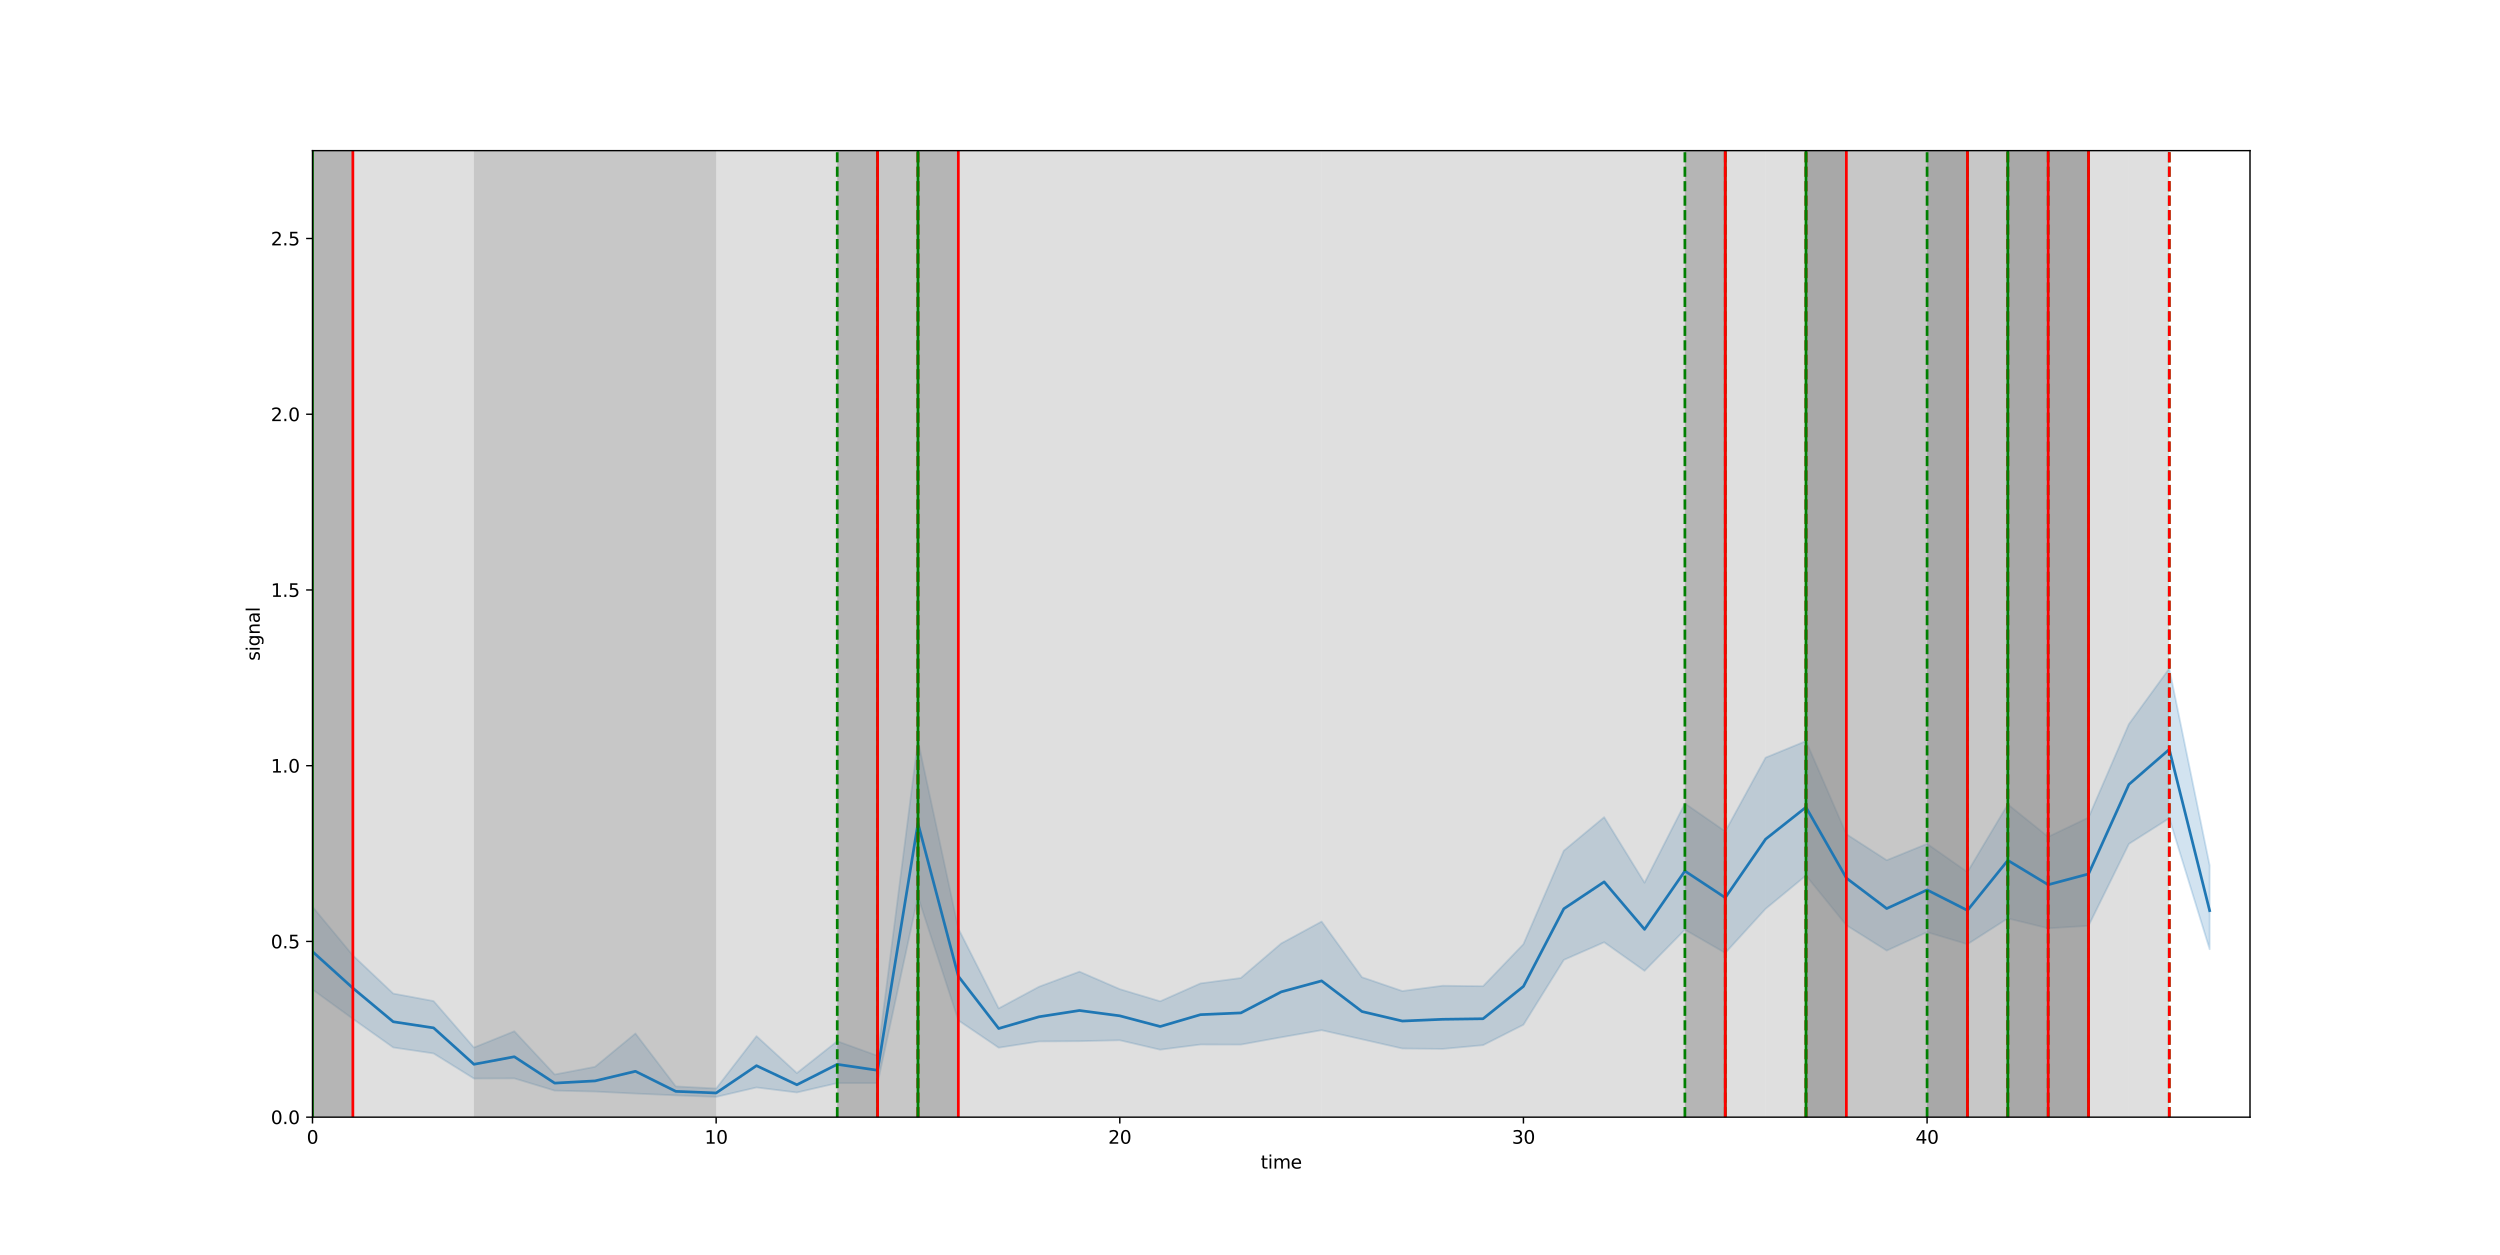 <?xml version="1.0" encoding="utf-8" standalone="no"?>
<!DOCTYPE svg PUBLIC "-//W3C//DTD SVG 1.1//EN"
  "http://www.w3.org/Graphics/SVG/1.1/DTD/svg11.dtd">
<svg xmlns:xlink="http://www.w3.org/1999/xlink" width="1373.76pt" height="689.76pt" viewBox="0 0 1373.76 689.76" xmlns="http://www.w3.org/2000/svg" version="1.1">
 <defs>
  <style type="text/css">*{stroke-linejoin: round; stroke-linecap: butt}</style>
 </defs>
 <g id="figure_1">
  <g id="patch_1">
   <path d="M 0 689.76 
L 1373.76 689.76 
L 1373.76 0 
L 0 0 
z
" style="fill: #ffffff"/>
  </g>
  <g id="axes_1">
   <g id="patch_2">
    <path d="M 171.72 613.886 
L 1236.384 613.886 
L 1236.384 82.771 
L 171.72 82.771 
z
" style="fill: #ffffff"/>
   </g>
   <g id="PolyCollection_1">
    <defs>
     <path id="m24d68d178a" d="M 171.72 -191.521 
L 171.72 -146.014 
L 193.9 -129.906 
L 216.081 -114.183 
L 238.262 -110.89 
L 260.442 -97.102 
L 282.623 -97.188 
L 304.803 -90.473 
L 326.983 -89.944 
L 349.164 -88.84 
L 371.344 -87.87 
L 393.525 -87.011 
L 415.705 -92.201 
L 437.886 -89.441 
L 460.067 -94.586 
L 482.247 -94.58 
L 504.428 -197.022 
L 526.608 -129.077 
L 548.788 -114.054 
L 570.969 -117.488 
L 593.149 -117.624 
L 615.33 -118.133 
L 637.51 -112.955 
L 659.691 -115.795 
L 681.871 -115.757 
L 704.052 -119.775 
L 726.232 -123.668 
L 748.413 -118.671 
L 770.593 -113.608 
L 792.774 -113.38 
L 814.955 -115.442 
L 837.135 -126.655 
L 859.316 -162.296 
L 881.496 -171.992 
L 903.677 -156.282 
L 925.857 -178.884 
L 948.038 -166.102 
L 970.218 -190.383 
L 992.399 -208.645 
L 1014.579 -181.354 
L 1036.759 -167.4 
L 1058.94 -177.534 
L 1081.12 -170.91 
L 1103.301 -185.103 
L 1125.482 -179.655 
L 1147.662 -181.034 
L 1169.842 -226.046 
L 1192.023 -240.134 
L 1214.204 -168.148 
L 1214.204 -214.244 
L 1214.204 -214.244 
L 1192.023 -322.42 
L 1169.842 -291.875 
L 1147.662 -240.532 
L 1125.482 -229.914 
L 1103.301 -247.765 
L 1081.12 -210.554 
L 1058.94 -226.075 
L 1036.759 -217.057 
L 1014.579 -231.403 
L 992.399 -282.552 
L 970.218 -273.448 
L 948.038 -232.894 
L 925.857 -248.252 
L 903.677 -204.706 
L 881.496 -240.724 
L 859.316 -222.295 
L 837.135 -170.951 
L 814.955 -147.84 
L 792.774 -148.097 
L 770.593 -145.172 
L 748.413 -152.76 
L 726.232 -183.363 
L 704.052 -171.343 
L 681.871 -152.359 
L 659.691 -149.38 
L 637.51 -139.534 
L 615.33 -146.224 
L 593.149 -155.831 
L 570.969 -147.555 
L 548.788 -135.643 
L 526.608 -179.489 
L 504.428 -282.77 
L 482.247 -109.596 
L 460.067 -117.62 
L 437.886 -100.103 
L 415.705 -120.403 
L 393.525 -91.628 
L 371.344 -92.775 
L 349.164 -121.849 
L 326.983 -103.56 
L 304.803 -99.308 
L 282.623 -123.075 
L 260.442 -114.122 
L 238.262 -139.66 
L 216.081 -143.797 
L 193.9 -164.757 
L 171.72 -191.521 
z
" style="stroke: #1f77b4; stroke-opacity: 0.2"/>
    </defs>
    <g clip-path="url(#pedd37d56c7)">
     <use xlink:href="#m24d68d178a" x="0" y="689.76" style="fill: #1f77b4; fill-opacity: 0.2; stroke: #1f77b4; stroke-opacity: 0.2"/>
    </g>
   </g>
   <g id="PolyCollection_2">
    <path d="M 193.9 613.886 
L 171.72 613.886 
L 171.72 82.771 
L 193.9 82.771 
L 193.9 82.771 
L 193.9 613.886 
z
" clip-path="url(#pedd37d56c7)" style="fill: #808080; fill-opacity: 0.25"/>
   </g>
   <g id="PolyCollection_3">
    <path d="M 393.525 613.886 
L 171.72 613.886 
L 171.72 82.771 
L 393.525 82.771 
L 393.525 82.771 
L 393.525 613.886 
z
" clip-path="url(#pedd37d56c7)" style="fill: #808080; fill-opacity: 0.25"/>
   </g>
   <g id="PolyCollection_4">
    <path d="M 482.247 613.886 
L 460.067 613.886 
L 460.067 82.771 
L 482.247 82.771 
L 482.247 82.771 
L 482.247 613.886 
z
" clip-path="url(#pedd37d56c7)" style="fill: #808080; fill-opacity: 0.25"/>
   </g>
   <g id="PolyCollection_5">
    <path d="M 482.247 613.886 
L 460.067 613.886 
L 460.067 82.771 
L 482.247 82.771 
L 482.247 82.771 
L 482.247 613.886 
z
" clip-path="url(#pedd37d56c7)" style="fill: #808080; fill-opacity: 0.25"/>
   </g>
   <g id="PolyCollection_6">
    <path d="M 482.247 613.886 
L 260.442 613.886 
L 260.442 82.771 
L 482.247 82.771 
L 482.247 82.771 
L 482.247 613.886 
z
" clip-path="url(#pedd37d56c7)" style="fill: #808080; fill-opacity: 0.25"/>
   </g>
   <g id="PolyCollection_7">
    <path d="M 193.9 613.886 
L 171.72 613.886 
L 171.72 82.771 
L 193.9 82.771 
L 193.9 82.771 
L 193.9 613.886 
z
" clip-path="url(#pedd37d56c7)" style="fill: #808080; fill-opacity: 0.25"/>
   </g>
   <g id="PolyCollection_8">
    <path d="M 482.247 613.886 
L 482.247 613.886 
L 482.247 82.771 
L 482.247 82.771 
L 482.247 82.771 
L 482.247 613.886 
z
" clip-path="url(#pedd37d56c7)" style="fill: #808080; fill-opacity: 0.25"/>
   </g>
   <g id="PolyCollection_9">
    <path d="M 504.428 613.886 
L 482.247 613.886 
L 482.247 82.771 
L 504.428 82.771 
L 504.428 82.771 
L 504.428 613.886 
z
" clip-path="url(#pedd37d56c7)" style="fill: #808080; fill-opacity: 0.25"/>
   </g>
   <g id="PolyCollection_10">
    <path d="M 504.428 613.886 
L 504.428 613.886 
L 504.428 82.771 
L 504.428 82.771 
L 504.428 82.771 
L 504.428 613.886 
z
" clip-path="url(#pedd37d56c7)" style="fill: #808080; fill-opacity: 0.25"/>
   </g>
   <g id="PolyCollection_11">
    <path d="M 504.428 613.886 
L 504.428 613.886 
L 504.428 82.771 
L 504.428 82.771 
L 504.428 82.771 
L 504.428 613.886 
z
" clip-path="url(#pedd37d56c7)" style="fill: #808080; fill-opacity: 0.25"/>
   </g>
   <g id="PolyCollection_12">
    <path d="M 504.428 613.886 
L 482.247 613.886 
L 482.247 82.771 
L 504.428 82.771 
L 504.428 82.771 
L 504.428 613.886 
z
" clip-path="url(#pedd37d56c7)" style="fill: #808080; fill-opacity: 0.25"/>
   </g>
   <g id="PolyCollection_13">
    <path d="M 482.247 613.886 
L 482.247 613.886 
L 482.247 82.771 
L 482.247 82.771 
L 482.247 82.771 
L 482.247 613.886 
z
" clip-path="url(#pedd37d56c7)" style="fill: #808080; fill-opacity: 0.25"/>
   </g>
   <g id="PolyCollection_14">
    <path d="M 526.608 613.886 
L 504.428 613.886 
L 504.428 82.771 
L 526.608 82.771 
L 526.608 82.771 
L 526.608 613.886 
z
" clip-path="url(#pedd37d56c7)" style="fill: #808080; fill-opacity: 0.25"/>
   </g>
   <g id="PolyCollection_15">
    <path d="M 726.232 613.886 
L 504.428 613.886 
L 504.428 82.771 
L 726.232 82.771 
L 726.232 82.771 
L 726.232 613.886 
z
" clip-path="url(#pedd37d56c7)" style="fill: #808080; fill-opacity: 0.25"/>
   </g>
   <g id="PolyCollection_16">
    <path d="M 948.038 613.886 
L 925.857 613.886 
L 925.857 82.771 
L 948.038 82.771 
L 948.038 82.771 
L 948.038 613.886 
z
" clip-path="url(#pedd37d56c7)" style="fill: #808080; fill-opacity: 0.25"/>
   </g>
   <g id="PolyCollection_17">
    <path d="M 948.038 613.886 
L 925.857 613.886 
L 925.857 82.771 
L 948.038 82.771 
L 948.038 82.771 
L 948.038 613.886 
z
" clip-path="url(#pedd37d56c7)" style="fill: #808080; fill-opacity: 0.25"/>
   </g>
   <g id="PolyCollection_18">
    <path d="M 948.038 613.886 
L 726.232 613.886 
L 726.232 82.771 
L 948.038 82.771 
L 948.038 82.771 
L 948.038 613.886 
z
" clip-path="url(#pedd37d56c7)" style="fill: #808080; fill-opacity: 0.25"/>
   </g>
   <g id="PolyCollection_19">
    <path d="M 526.608 613.886 
L 504.428 613.886 
L 504.428 82.771 
L 526.608 82.771 
L 526.608 82.771 
L 526.608 613.886 
z
" clip-path="url(#pedd37d56c7)" style="fill: #808080; fill-opacity: 0.25"/>
   </g>
   <g id="PolyCollection_20">
    <path d="M 948.038 613.886 
L 948.038 613.886 
L 948.038 82.771 
L 948.038 82.771 
L 948.038 82.771 
L 948.038 613.886 
z
" clip-path="url(#pedd37d56c7)" style="fill: #808080; fill-opacity: 0.25"/>
   </g>
   <g id="PolyCollection_21">
    <path d="M 970.218 613.886 
L 948.038 613.886 
L 948.038 82.771 
L 970.218 82.771 
L 970.218 82.771 
L 970.218 613.886 
z
" clip-path="url(#pedd37d56c7)" style="fill: #808080; fill-opacity: 0.25"/>
   </g>
   <g id="PolyCollection_22">
    <path d="M 992.399 613.886 
L 992.399 613.886 
L 992.399 82.771 
L 992.399 82.771 
L 992.399 82.771 
L 992.399 613.886 
z
" clip-path="url(#pedd37d56c7)" style="fill: #808080; fill-opacity: 0.25"/>
   </g>
   <g id="PolyCollection_23">
    <path d="M 992.399 613.886 
L 992.399 613.886 
L 992.399 82.771 
L 992.399 82.771 
L 992.399 82.771 
L 992.399 613.886 
z
" clip-path="url(#pedd37d56c7)" style="fill: #808080; fill-opacity: 0.25"/>
   </g>
   <g id="PolyCollection_24">
    <path d="M 992.399 613.886 
L 970.218 613.886 
L 970.218 82.771 
L 992.399 82.771 
L 992.399 82.771 
L 992.399 613.886 
z
" clip-path="url(#pedd37d56c7)" style="fill: #808080; fill-opacity: 0.25"/>
   </g>
   <g id="PolyCollection_25">
    <path d="M 948.038 613.886 
L 948.038 613.886 
L 948.038 82.771 
L 948.038 82.771 
L 948.038 82.771 
L 948.038 613.886 
z
" clip-path="url(#pedd37d56c7)" style="fill: #808080; fill-opacity: 0.25"/>
   </g>
   <g id="PolyCollection_26">
    <path d="M 1014.579 613.886 
L 992.399 613.886 
L 992.399 82.771 
L 1014.579 82.771 
L 1014.579 82.771 
L 1014.579 613.886 
z
" clip-path="url(#pedd37d56c7)" style="fill: #808080; fill-opacity: 0.25"/>
   </g>
   <g id="PolyCollection_27">
    <path d="M 1081.12 613.886 
L 992.399 613.886 
L 992.399 82.771 
L 1081.12 82.771 
L 1081.12 82.771 
L 1081.12 613.886 
z
" clip-path="url(#pedd37d56c7)" style="fill: #808080; fill-opacity: 0.25"/>
   </g>
   <g id="PolyCollection_28">
    <path d="M 1081.12 613.886 
L 1058.94 613.886 
L 1058.94 82.771 
L 1081.12 82.771 
L 1081.12 82.771 
L 1081.12 613.886 
z
" clip-path="url(#pedd37d56c7)" style="fill: #808080; fill-opacity: 0.25"/>
   </g>
   <g id="PolyCollection_29">
    <path d="M 1081.12 613.886 
L 1058.94 613.886 
L 1058.94 82.771 
L 1081.12 82.771 
L 1081.12 82.771 
L 1081.12 613.886 
z
" clip-path="url(#pedd37d56c7)" style="fill: #808080; fill-opacity: 0.25"/>
   </g>
   <g id="PolyCollection_30">
    <path d="M 1081.12 613.886 
L 992.399 613.886 
L 992.399 82.771 
L 1081.12 82.771 
L 1081.12 82.771 
L 1081.12 613.886 
z
" clip-path="url(#pedd37d56c7)" style="fill: #808080; fill-opacity: 0.25"/>
   </g>
   <g id="PolyCollection_31">
    <path d="M 1014.579 613.886 
L 992.399 613.886 
L 992.399 82.771 
L 1014.579 82.771 
L 1014.579 82.771 
L 1014.579 613.886 
z
" clip-path="url(#pedd37d56c7)" style="fill: #808080; fill-opacity: 0.25"/>
   </g>
   <g id="PolyCollection_32">
    <path d="M 1081.12 613.886 
L 1081.12 613.886 
L 1081.12 82.771 
L 1081.12 82.771 
L 1081.12 82.771 
L 1081.12 613.886 
z
" clip-path="url(#pedd37d56c7)" style="fill: #808080; fill-opacity: 0.25"/>
   </g>
   <g id="PolyCollection_33">
    <path d="M 1103.301 613.886 
L 1081.12 613.886 
L 1081.12 82.771 
L 1103.301 82.771 
L 1103.301 82.771 
L 1103.301 613.886 
z
" clip-path="url(#pedd37d56c7)" style="fill: #808080; fill-opacity: 0.25"/>
   </g>
   <g id="PolyCollection_34">
    <path d="M 1103.301 613.886 
L 1103.301 613.886 
L 1103.301 82.771 
L 1103.301 82.771 
L 1103.301 82.771 
L 1103.301 613.886 
z
" clip-path="url(#pedd37d56c7)" style="fill: #808080; fill-opacity: 0.25"/>
   </g>
   <g id="PolyCollection_35">
    <path d="M 1103.301 613.886 
L 1103.301 613.886 
L 1103.301 82.771 
L 1103.301 82.771 
L 1103.301 82.771 
L 1103.301 613.886 
z
" clip-path="url(#pedd37d56c7)" style="fill: #808080; fill-opacity: 0.25"/>
   </g>
   <g id="PolyCollection_36">
    <path d="M 1103.301 613.886 
L 1081.12 613.886 
L 1081.12 82.771 
L 1103.301 82.771 
L 1103.301 82.771 
L 1103.301 613.886 
z
" clip-path="url(#pedd37d56c7)" style="fill: #808080; fill-opacity: 0.25"/>
   </g>
   <g id="PolyCollection_37">
    <path d="M 1081.12 613.886 
L 1081.12 613.886 
L 1081.12 82.771 
L 1081.12 82.771 
L 1081.12 82.771 
L 1081.12 613.886 
z
" clip-path="url(#pedd37d56c7)" style="fill: #808080; fill-opacity: 0.25"/>
   </g>
   <g id="PolyCollection_38">
    <path d="M 1125.482 613.886 
L 1103.301 613.886 
L 1103.301 82.771 
L 1125.482 82.771 
L 1125.482 82.771 
L 1125.482 613.886 
z
" clip-path="url(#pedd37d56c7)" style="fill: #808080; fill-opacity: 0.25"/>
   </g>
   <g id="PolyCollection_39">
    <path d="M 1147.662 613.886 
L 1103.301 613.886 
L 1103.301 82.771 
L 1147.662 82.771 
L 1147.662 82.771 
L 1147.662 613.886 
z
" clip-path="url(#pedd37d56c7)" style="fill: #808080; fill-opacity: 0.25"/>
   </g>
   <g id="PolyCollection_40">
    <path d="M 1147.662 613.886 
L 1125.482 613.886 
L 1125.482 82.771 
L 1147.662 82.771 
L 1147.662 82.771 
L 1147.662 613.886 
z
" clip-path="url(#pedd37d56c7)" style="fill: #808080; fill-opacity: 0.25"/>
   </g>
   <g id="PolyCollection_41">
    <path d="M 1147.662 613.886 
L 1125.482 613.886 
L 1125.482 82.771 
L 1147.662 82.771 
L 1147.662 82.771 
L 1147.662 613.886 
z
" clip-path="url(#pedd37d56c7)" style="fill: #808080; fill-opacity: 0.25"/>
   </g>
   <g id="PolyCollection_42">
    <path d="M 1147.662 613.886 
L 1103.301 613.886 
L 1103.301 82.771 
L 1147.662 82.771 
L 1147.662 82.771 
L 1147.662 613.886 
z
" clip-path="url(#pedd37d56c7)" style="fill: #808080; fill-opacity: 0.25"/>
   </g>
   <g id="PolyCollection_43">
    <path d="M 1125.482 613.886 
L 1103.301 613.886 
L 1103.301 82.771 
L 1125.482 82.771 
L 1125.482 82.771 
L 1125.482 613.886 
z
" clip-path="url(#pedd37d56c7)" style="fill: #808080; fill-opacity: 0.25"/>
   </g>
   <g id="PolyCollection_44">
    <path d="M 1147.662 613.886 
L 1147.662 613.886 
L 1147.662 82.771 
L 1147.662 82.771 
L 1147.662 82.771 
L 1147.662 613.886 
z
" clip-path="url(#pedd37d56c7)" style="fill: #808080; fill-opacity: 0.25"/>
   </g>
   <g id="PolyCollection_45">
    <path d="M 1169.842 613.886 
L 1147.662 613.886 
L 1147.662 82.771 
L 1169.842 82.771 
L 1169.842 82.771 
L 1169.842 613.886 
z
" clip-path="url(#pedd37d56c7)" style="fill: #808080; fill-opacity: 0.25"/>
   </g>
   <g id="PolyCollection_46">
    <path d="M 1192.023 613.886 
L 1192.023 613.886 
L 1192.023 82.771 
L 1192.023 82.771 
L 1192.023 82.771 
L 1192.023 613.886 
z
" clip-path="url(#pedd37d56c7)" style="fill: #808080; fill-opacity: 0.25"/>
   </g>
   <g id="PolyCollection_47">
    <path d="M 1192.023 613.886 
L 1192.023 613.886 
L 1192.023 82.771 
L 1192.023 82.771 
L 1192.023 82.771 
L 1192.023 613.886 
z
" clip-path="url(#pedd37d56c7)" style="fill: #808080; fill-opacity: 0.25"/>
   </g>
   <g id="PolyCollection_48">
    <path d="M 1192.023 613.886 
L 1169.842 613.886 
L 1169.842 82.771 
L 1192.023 82.771 
L 1192.023 82.771 
L 1192.023 613.886 
z
" clip-path="url(#pedd37d56c7)" style="fill: #808080; fill-opacity: 0.25"/>
   </g>
   <g id="PolyCollection_49">
    <path d="M 1147.662 613.886 
L 1147.662 613.886 
L 1147.662 82.771 
L 1147.662 82.771 
L 1147.662 82.771 
L 1147.662 613.886 
z
" clip-path="url(#pedd37d56c7)" style="fill: #808080; fill-opacity: 0.25"/>
   </g>
   <g id="matplotlib.axis_1">
    <g id="xtick_1">
     <g id="line2d_1">
      <defs>
       <path id="mfef60657d9" d="M 0 0 
L 0 3.5 
" style="stroke: #000000; stroke-width: 0.8"/>
      </defs>
      <g>
       <use xlink:href="#mfef60657d9" x="171.72" y="613.886" style="stroke: #000000; stroke-width: 0.8"/>
      </g>
     </g>
     <g id="text_1">
      <!-- 0 -->
      <g transform="translate(168.539 628.485) scale(0.1 -0.1)">
       <defs>
        <path id="DejaVuSans-30" d="M 2034 4250 
Q 1547 4250 1301 3770 
Q 1056 3291 1056 2328 
Q 1056 1369 1301 889 
Q 1547 409 2034 409 
Q 2525 409 2770 889 
Q 3016 1369 3016 2328 
Q 3016 3291 2770 3770 
Q 2525 4250 2034 4250 
z
M 2034 4750 
Q 2819 4750 3233 4129 
Q 3647 3509 3647 2328 
Q 3647 1150 3233 529 
Q 2819 -91 2034 -91 
Q 1250 -91 836 529 
Q 422 1150 422 2328 
Q 422 3509 836 4129 
Q 1250 4750 2034 4750 
z
" transform="scale(0.016)"/>
       </defs>
       <use xlink:href="#DejaVuSans-30"/>
      </g>
     </g>
    </g>
    <g id="xtick_2">
     <g id="line2d_2">
      <g>
       <use xlink:href="#mfef60657d9" x="393.525" y="613.886" style="stroke: #000000; stroke-width: 0.8"/>
      </g>
     </g>
     <g id="text_2">
      <!-- 10 -->
      <g transform="translate(387.163 628.485) scale(0.1 -0.1)">
       <defs>
        <path id="DejaVuSans-31" d="M 794 531 
L 1825 531 
L 1825 4091 
L 703 3866 
L 703 4441 
L 1819 4666 
L 2450 4666 
L 2450 531 
L 3481 531 
L 3481 0 
L 794 0 
L 794 531 
z
" transform="scale(0.016)"/>
       </defs>
       <use xlink:href="#DejaVuSans-31"/>
       <use xlink:href="#DejaVuSans-30" x="63.623"/>
      </g>
     </g>
    </g>
    <g id="xtick_3">
     <g id="line2d_3">
      <g>
       <use xlink:href="#mfef60657d9" x="615.33" y="613.886" style="stroke: #000000; stroke-width: 0.8"/>
      </g>
     </g>
     <g id="text_3">
      <!-- 20 -->
      <g transform="translate(608.967 628.485) scale(0.1 -0.1)">
       <defs>
        <path id="DejaVuSans-32" d="M 1228 531 
L 3431 531 
L 3431 0 
L 469 0 
L 469 531 
Q 828 903 1448 1529 
Q 2069 2156 2228 2338 
Q 2531 2678 2651 2914 
Q 2772 3150 2772 3378 
Q 2772 3750 2511 3984 
Q 2250 4219 1831 4219 
Q 1534 4219 1204 4116 
Q 875 4013 500 3803 
L 500 4441 
Q 881 4594 1212 4672 
Q 1544 4750 1819 4750 
Q 2544 4750 2975 4387 
Q 3406 4025 3406 3419 
Q 3406 3131 3298 2873 
Q 3191 2616 2906 2266 
Q 2828 2175 2409 1742 
Q 1991 1309 1228 531 
z
" transform="scale(0.016)"/>
       </defs>
       <use xlink:href="#DejaVuSans-32"/>
       <use xlink:href="#DejaVuSans-30" x="63.623"/>
      </g>
     </g>
    </g>
    <g id="xtick_4">
     <g id="line2d_4">
      <g>
       <use xlink:href="#mfef60657d9" x="837.135" y="613.886" style="stroke: #000000; stroke-width: 0.8"/>
      </g>
     </g>
     <g id="text_4">
      <!-- 30 -->
      <g transform="translate(830.773 628.485) scale(0.1 -0.1)">
       <defs>
        <path id="DejaVuSans-33" d="M 2597 2516 
Q 3050 2419 3304 2112 
Q 3559 1806 3559 1356 
Q 3559 666 3084 287 
Q 2609 -91 1734 -91 
Q 1441 -91 1130 -33 
Q 819 25 488 141 
L 488 750 
Q 750 597 1062 519 
Q 1375 441 1716 441 
Q 2309 441 2620 675 
Q 2931 909 2931 1356 
Q 2931 1769 2642 2001 
Q 2353 2234 1838 2234 
L 1294 2234 
L 1294 2753 
L 1863 2753 
Q 2328 2753 2575 2939 
Q 2822 3125 2822 3475 
Q 2822 3834 2567 4026 
Q 2313 4219 1838 4219 
Q 1578 4219 1281 4162 
Q 984 4106 628 3988 
L 628 4550 
Q 988 4650 1302 4700 
Q 1616 4750 1894 4750 
Q 2613 4750 3031 4423 
Q 3450 4097 3450 3541 
Q 3450 3153 3228 2886 
Q 3006 2619 2597 2516 
z
" transform="scale(0.016)"/>
       </defs>
       <use xlink:href="#DejaVuSans-33"/>
       <use xlink:href="#DejaVuSans-30" x="63.623"/>
      </g>
     </g>
    </g>
    <g id="xtick_5">
     <g id="line2d_5">
      <g>
       <use xlink:href="#mfef60657d9" x="1058.94" y="613.886" style="stroke: #000000; stroke-width: 0.8"/>
      </g>
     </g>
     <g id="text_5">
      <!-- 40 -->
      <g transform="translate(1052.578 628.485) scale(0.1 -0.1)">
       <defs>
        <path id="DejaVuSans-34" d="M 2419 4116 
L 825 1625 
L 2419 1625 
L 2419 4116 
z
M 2253 4666 
L 3047 4666 
L 3047 1625 
L 3713 1625 
L 3713 1100 
L 3047 1100 
L 3047 0 
L 2419 0 
L 2419 1100 
L 313 1100 
L 313 1709 
L 2253 4666 
z
" transform="scale(0.016)"/>
       </defs>
       <use xlink:href="#DejaVuSans-34"/>
       <use xlink:href="#DejaVuSans-30" x="63.623"/>
      </g>
     </g>
    </g>
    <g id="text_6">
     <!-- time -->
     <g transform="translate(692.756 642.163) scale(0.1 -0.1)">
      <defs>
       <path id="DejaVuSans-74" d="M 1172 4494 
L 1172 3500 
L 2356 3500 
L 2356 3053 
L 1172 3053 
L 1172 1153 
Q 1172 725 1289 603 
Q 1406 481 1766 481 
L 2356 481 
L 2356 0 
L 1766 0 
Q 1100 0 847 248 
Q 594 497 594 1153 
L 594 3053 
L 172 3053 
L 172 3500 
L 594 3500 
L 594 4494 
L 1172 4494 
z
" transform="scale(0.016)"/>
       <path id="DejaVuSans-69" d="M 603 3500 
L 1178 3500 
L 1178 0 
L 603 0 
L 603 3500 
z
M 603 4863 
L 1178 4863 
L 1178 4134 
L 603 4134 
L 603 4863 
z
" transform="scale(0.016)"/>
       <path id="DejaVuSans-6d" d="M 3328 2828 
Q 3544 3216 3844 3400 
Q 4144 3584 4550 3584 
Q 5097 3584 5394 3201 
Q 5691 2819 5691 2113 
L 5691 0 
L 5113 0 
L 5113 2094 
Q 5113 2597 4934 2840 
Q 4756 3084 4391 3084 
Q 3944 3084 3684 2787 
Q 3425 2491 3425 1978 
L 3425 0 
L 2847 0 
L 2847 2094 
Q 2847 2600 2669 2842 
Q 2491 3084 2119 3084 
Q 1678 3084 1418 2786 
Q 1159 2488 1159 1978 
L 1159 0 
L 581 0 
L 581 3500 
L 1159 3500 
L 1159 2956 
Q 1356 3278 1631 3431 
Q 1906 3584 2284 3584 
Q 2666 3584 2933 3390 
Q 3200 3197 3328 2828 
z
" transform="scale(0.016)"/>
       <path id="DejaVuSans-65" d="M 3597 1894 
L 3597 1613 
L 953 1613 
Q 991 1019 1311 708 
Q 1631 397 2203 397 
Q 2534 397 2845 478 
Q 3156 559 3463 722 
L 3463 178 
Q 3153 47 2828 -22 
Q 2503 -91 2169 -91 
Q 1331 -91 842 396 
Q 353 884 353 1716 
Q 353 2575 817 3079 
Q 1281 3584 2069 3584 
Q 2775 3584 3186 3129 
Q 3597 2675 3597 1894 
z
M 3022 2063 
Q 3016 2534 2758 2815 
Q 2500 3097 2075 3097 
Q 1594 3097 1305 2825 
Q 1016 2553 972 2059 
L 3022 2063 
z
" transform="scale(0.016)"/>
      </defs>
      <use xlink:href="#DejaVuSans-74"/>
      <use xlink:href="#DejaVuSans-69" x="39.209"/>
      <use xlink:href="#DejaVuSans-6d" x="66.992"/>
      <use xlink:href="#DejaVuSans-65" x="164.404"/>
     </g>
    </g>
   </g>
   <g id="matplotlib.axis_2">
    <g id="ytick_1">
     <g id="line2d_6">
      <defs>
       <path id="m8ce30220ff" d="M 0 0 
L -3.5 0 
" style="stroke: #000000; stroke-width: 0.8"/>
      </defs>
      <g>
       <use xlink:href="#m8ce30220ff" x="171.72" y="613.886" style="stroke: #000000; stroke-width: 0.8"/>
      </g>
     </g>
     <g id="text_7">
      <!-- 0.0 -->
      <g transform="translate(148.817 617.686) scale(0.1 -0.1)">
       <defs>
        <path id="DejaVuSans-2e" d="M 684 794 
L 1344 794 
L 1344 0 
L 684 0 
L 684 794 
z
" transform="scale(0.016)"/>
       </defs>
       <use xlink:href="#DejaVuSans-30"/>
       <use xlink:href="#DejaVuSans-2e" x="63.623"/>
       <use xlink:href="#DejaVuSans-30" x="95.41"/>
      </g>
     </g>
    </g>
    <g id="ytick_2">
     <g id="line2d_7">
      <g>
       <use xlink:href="#m8ce30220ff" x="171.72" y="517.32" style="stroke: #000000; stroke-width: 0.8"/>
      </g>
     </g>
     <g id="text_8">
      <!-- 0.5 -->
      <g transform="translate(148.817 521.119) scale(0.1 -0.1)">
       <defs>
        <path id="DejaVuSans-35" d="M 691 4666 
L 3169 4666 
L 3169 4134 
L 1269 4134 
L 1269 2991 
Q 1406 3038 1543 3061 
Q 1681 3084 1819 3084 
Q 2600 3084 3056 2656 
Q 3513 2228 3513 1497 
Q 3513 744 3044 326 
Q 2575 -91 1722 -91 
Q 1428 -91 1123 -41 
Q 819 9 494 109 
L 494 744 
Q 775 591 1075 516 
Q 1375 441 1709 441 
Q 2250 441 2565 725 
Q 2881 1009 2881 1497 
Q 2881 1984 2565 2268 
Q 2250 2553 1709 2553 
Q 1456 2553 1204 2497 
Q 953 2441 691 2322 
L 691 4666 
z
" transform="scale(0.016)"/>
       </defs>
       <use xlink:href="#DejaVuSans-30"/>
       <use xlink:href="#DejaVuSans-2e" x="63.623"/>
       <use xlink:href="#DejaVuSans-35" x="95.41"/>
      </g>
     </g>
    </g>
    <g id="ytick_3">
     <g id="line2d_8">
      <g>
       <use xlink:href="#m8ce30220ff" x="171.72" y="420.754" style="stroke: #000000; stroke-width: 0.8"/>
      </g>
     </g>
     <g id="text_9">
      <!-- 1.0 -->
      <g transform="translate(148.817 424.553) scale(0.1 -0.1)">
       <use xlink:href="#DejaVuSans-31"/>
       <use xlink:href="#DejaVuSans-2e" x="63.623"/>
       <use xlink:href="#DejaVuSans-30" x="95.41"/>
      </g>
     </g>
    </g>
    <g id="ytick_4">
     <g id="line2d_9">
      <g>
       <use xlink:href="#m8ce30220ff" x="171.72" y="324.187" style="stroke: #000000; stroke-width: 0.8"/>
      </g>
     </g>
     <g id="text_10">
      <!-- 1.5 -->
      <g transform="translate(148.817 327.986) scale(0.1 -0.1)">
       <use xlink:href="#DejaVuSans-31"/>
       <use xlink:href="#DejaVuSans-2e" x="63.623"/>
       <use xlink:href="#DejaVuSans-35" x="95.41"/>
      </g>
     </g>
    </g>
    <g id="ytick_5">
     <g id="line2d_10">
      <g>
       <use xlink:href="#m8ce30220ff" x="171.72" y="227.621" style="stroke: #000000; stroke-width: 0.8"/>
      </g>
     </g>
     <g id="text_11">
      <!-- 2.0 -->
      <g transform="translate(148.817 231.42) scale(0.1 -0.1)">
       <use xlink:href="#DejaVuSans-32"/>
       <use xlink:href="#DejaVuSans-2e" x="63.623"/>
       <use xlink:href="#DejaVuSans-30" x="95.41"/>
      </g>
     </g>
    </g>
    <g id="ytick_6">
     <g id="line2d_11">
      <g>
       <use xlink:href="#m8ce30220ff" x="171.72" y="131.054" style="stroke: #000000; stroke-width: 0.8"/>
      </g>
     </g>
     <g id="text_12">
      <!-- 2.5 -->
      <g transform="translate(148.817 134.854) scale(0.1 -0.1)">
       <use xlink:href="#DejaVuSans-32"/>
       <use xlink:href="#DejaVuSans-2e" x="63.623"/>
       <use xlink:href="#DejaVuSans-35" x="95.41"/>
      </g>
     </g>
    </g>
    <g id="text_13">
     <!-- signal -->
     <g transform="translate(142.737 363.119) rotate(-90) scale(0.1 -0.1)">
      <defs>
       <path id="DejaVuSans-73" d="M 2834 3397 
L 2834 2853 
Q 2591 2978 2328 3040 
Q 2066 3103 1784 3103 
Q 1356 3103 1142 2972 
Q 928 2841 928 2578 
Q 928 2378 1081 2264 
Q 1234 2150 1697 2047 
L 1894 2003 
Q 2506 1872 2764 1633 
Q 3022 1394 3022 966 
Q 3022 478 2636 193 
Q 2250 -91 1575 -91 
Q 1294 -91 989 -36 
Q 684 19 347 128 
L 347 722 
Q 666 556 975 473 
Q 1284 391 1588 391 
Q 1994 391 2212 530 
Q 2431 669 2431 922 
Q 2431 1156 2273 1281 
Q 2116 1406 1581 1522 
L 1381 1569 
Q 847 1681 609 1914 
Q 372 2147 372 2553 
Q 372 3047 722 3315 
Q 1072 3584 1716 3584 
Q 2034 3584 2315 3537 
Q 2597 3491 2834 3397 
z
" transform="scale(0.016)"/>
       <path id="DejaVuSans-67" d="M 2906 1791 
Q 2906 2416 2648 2759 
Q 2391 3103 1925 3103 
Q 1463 3103 1205 2759 
Q 947 2416 947 1791 
Q 947 1169 1205 825 
Q 1463 481 1925 481 
Q 2391 481 2648 825 
Q 2906 1169 2906 1791 
z
M 3481 434 
Q 3481 -459 3084 -895 
Q 2688 -1331 1869 -1331 
Q 1566 -1331 1297 -1286 
Q 1028 -1241 775 -1147 
L 775 -588 
Q 1028 -725 1275 -790 
Q 1522 -856 1778 -856 
Q 2344 -856 2625 -561 
Q 2906 -266 2906 331 
L 2906 616 
Q 2728 306 2450 153 
Q 2172 0 1784 0 
Q 1141 0 747 490 
Q 353 981 353 1791 
Q 353 2603 747 3093 
Q 1141 3584 1784 3584 
Q 2172 3584 2450 3431 
Q 2728 3278 2906 2969 
L 2906 3500 
L 3481 3500 
L 3481 434 
z
" transform="scale(0.016)"/>
       <path id="DejaVuSans-6e" d="M 3513 2113 
L 3513 0 
L 2938 0 
L 2938 2094 
Q 2938 2591 2744 2837 
Q 2550 3084 2163 3084 
Q 1697 3084 1428 2787 
Q 1159 2491 1159 1978 
L 1159 0 
L 581 0 
L 581 3500 
L 1159 3500 
L 1159 2956 
Q 1366 3272 1645 3428 
Q 1925 3584 2291 3584 
Q 2894 3584 3203 3211 
Q 3513 2838 3513 2113 
z
" transform="scale(0.016)"/>
       <path id="DejaVuSans-61" d="M 2194 1759 
Q 1497 1759 1228 1600 
Q 959 1441 959 1056 
Q 959 750 1161 570 
Q 1363 391 1709 391 
Q 2188 391 2477 730 
Q 2766 1069 2766 1631 
L 2766 1759 
L 2194 1759 
z
M 3341 1997 
L 3341 0 
L 2766 0 
L 2766 531 
Q 2569 213 2275 61 
Q 1981 -91 1556 -91 
Q 1019 -91 701 211 
Q 384 513 384 1019 
Q 384 1609 779 1909 
Q 1175 2209 1959 2209 
L 2766 2209 
L 2766 2266 
Q 2766 2663 2505 2880 
Q 2244 3097 1772 3097 
Q 1472 3097 1187 3025 
Q 903 2953 641 2809 
L 641 3341 
Q 956 3463 1253 3523 
Q 1550 3584 1831 3584 
Q 2591 3584 2966 3190 
Q 3341 2797 3341 1997 
z
" transform="scale(0.016)"/>
       <path id="DejaVuSans-6c" d="M 603 4863 
L 1178 4863 
L 1178 0 
L 603 0 
L 603 4863 
z
" transform="scale(0.016)"/>
      </defs>
      <use xlink:href="#DejaVuSans-73"/>
      <use xlink:href="#DejaVuSans-69" x="52.1"/>
      <use xlink:href="#DejaVuSans-67" x="79.883"/>
      <use xlink:href="#DejaVuSans-6e" x="143.359"/>
      <use xlink:href="#DejaVuSans-61" x="206.738"/>
      <use xlink:href="#DejaVuSans-6c" x="268.018"/>
     </g>
    </g>
   </g>
   <g id="line2d_12">
    <path d="M 171.72 522.9 
L 193.9 542.958 
L 216.081 561.453 
L 238.262 564.825 
L 260.442 584.835 
L 282.623 580.681 
L 304.803 595.174 
L 326.983 593.957 
L 349.164 588.679 
L 371.344 599.709 
L 393.525 600.591 
L 415.705 585.596 
L 437.886 596.081 
L 460.067 584.855 
L 482.247 588.124 
L 504.428 452.412 
L 526.608 536.446 
L 548.788 565.165 
L 570.969 558.722 
L 593.149 555.269 
L 615.33 558.202 
L 637.51 564.068 
L 659.691 557.555 
L 681.871 556.594 
L 704.052 545.029 
L 726.232 538.997 
L 748.413 555.838 
L 770.593 561.065 
L 792.774 560.105 
L 814.955 559.798 
L 837.135 542.026 
L 859.316 499.374 
L 881.496 484.586 
L 903.677 510.686 
L 925.857 478.616 
L 948.038 493.283 
L 970.218 461.099 
L 992.399 443.565 
L 1014.579 482.483 
L 1036.759 499.25 
L 1058.94 489.013 
L 1081.12 500.261 
L 1103.301 472.764 
L 1125.482 486.164 
L 1147.662 480.244 
L 1169.842 431.046 
L 1192.023 411.8 
L 1214.204 500.396 
" clip-path="url(#pedd37d56c7)" style="fill: none; stroke: #1f77b4; stroke-width: 1.5; stroke-linecap: square"/>
   </g>
   <g id="LineCollection_1">
    <path d="M 171.72 613.886 
L 171.72 82.771 
" clip-path="url(#pedd37d56c7)" style="fill: none; stroke: #008000; stroke-width: 1.5"/>
   </g>
   <g id="LineCollection_2">
    <path d="M 460.067 613.886 
L 460.067 82.771 
" clip-path="url(#pedd37d56c7)" style="fill: none; stroke-dasharray: 5.55,2.4; stroke-dashoffset: 0; stroke: #008000; stroke-width: 1.5"/>
   </g>
   <g id="LineCollection_3">
    <path d="M 193.9 613.886 
L 193.9 82.771 
" clip-path="url(#pedd37d56c7)" style="fill: none; stroke: #ff0000; stroke-width: 1.5"/>
   </g>
   <g id="LineCollection_4">
    <path d="M 482.247 613.886 
L 482.247 82.771 
" clip-path="url(#pedd37d56c7)" style="fill: none; stroke-dasharray: 5.55,2.4; stroke-dashoffset: 0; stroke: #ff0000; stroke-width: 1.5"/>
   </g>
   <g id="LineCollection_5">
    <path d="M 482.247 613.886 
L 482.247 82.771 
" clip-path="url(#pedd37d56c7)" style="fill: none; stroke: #008000; stroke-width: 1.5"/>
   </g>
   <g id="LineCollection_6">
    <path d="M 504.428 613.886 
L 504.428 82.771 
" clip-path="url(#pedd37d56c7)" style="fill: none; stroke-dasharray: 5.55,2.4; stroke-dashoffset: 0; stroke: #008000; stroke-width: 1.5"/>
   </g>
   <g id="LineCollection_7">
    <path d="M 482.247 613.886 
L 482.247 82.771 
" clip-path="url(#pedd37d56c7)" style="fill: none; stroke: #ff0000; stroke-width: 1.5"/>
   </g>
   <g id="LineCollection_8">
    <path d="M 504.428 613.886 
L 504.428 82.771 
" clip-path="url(#pedd37d56c7)" style="fill: none; stroke-dasharray: 5.55,2.4; stroke-dashoffset: 0; stroke: #ff0000; stroke-width: 1.5"/>
   </g>
   <g id="LineCollection_9">
    <path d="M 504.428 613.886 
L 504.428 82.771 
" clip-path="url(#pedd37d56c7)" style="fill: none; stroke: #008000; stroke-width: 1.5"/>
   </g>
   <g id="LineCollection_10">
    <path d="M 925.857 613.886 
L 925.857 82.771 
" clip-path="url(#pedd37d56c7)" style="fill: none; stroke-dasharray: 5.55,2.4; stroke-dashoffset: 0; stroke: #008000; stroke-width: 1.5"/>
   </g>
   <g id="LineCollection_11">
    <path d="M 526.608 613.886 
L 526.608 82.771 
" clip-path="url(#pedd37d56c7)" style="fill: none; stroke: #ff0000; stroke-width: 1.5"/>
   </g>
   <g id="LineCollection_12">
    <path d="M 948.038 613.886 
L 948.038 82.771 
" clip-path="url(#pedd37d56c7)" style="fill: none; stroke-dasharray: 5.55,2.4; stroke-dashoffset: 0; stroke: #ff0000; stroke-width: 1.5"/>
   </g>
   <g id="LineCollection_13">
    <path d="M 948.038 613.886 
L 948.038 82.771 
" clip-path="url(#pedd37d56c7)" style="fill: none; stroke: #008000; stroke-width: 1.5"/>
   </g>
   <g id="LineCollection_14">
    <path d="M 992.399 613.886 
L 992.399 82.771 
" clip-path="url(#pedd37d56c7)" style="fill: none; stroke-dasharray: 5.55,2.4; stroke-dashoffset: 0; stroke: #008000; stroke-width: 1.5"/>
   </g>
   <g id="LineCollection_15">
    <path d="M 948.038 613.886 
L 948.038 82.771 
" clip-path="url(#pedd37d56c7)" style="fill: none; stroke: #ff0000; stroke-width: 1.5"/>
   </g>
   <g id="LineCollection_16">
    <path d="M 992.399 613.886 
L 992.399 82.771 
" clip-path="url(#pedd37d56c7)" style="fill: none; stroke-dasharray: 5.55,2.4; stroke-dashoffset: 0; stroke: #ff0000; stroke-width: 1.5"/>
   </g>
   <g id="LineCollection_17">
    <path d="M 992.399 613.886 
L 992.399 82.771 
" clip-path="url(#pedd37d56c7)" style="fill: none; stroke: #008000; stroke-width: 1.5"/>
   </g>
   <g id="LineCollection_18">
    <path d="M 1058.94 613.886 
L 1058.94 82.771 
" clip-path="url(#pedd37d56c7)" style="fill: none; stroke-dasharray: 5.55,2.4; stroke-dashoffset: 0; stroke: #008000; stroke-width: 1.5"/>
   </g>
   <g id="LineCollection_19">
    <path d="M 1014.579 613.886 
L 1014.579 82.771 
" clip-path="url(#pedd37d56c7)" style="fill: none; stroke: #ff0000; stroke-width: 1.5"/>
   </g>
   <g id="LineCollection_20">
    <path d="M 1081.12 613.886 
L 1081.12 82.771 
" clip-path="url(#pedd37d56c7)" style="fill: none; stroke-dasharray: 5.55,2.4; stroke-dashoffset: 0; stroke: #ff0000; stroke-width: 1.5"/>
   </g>
   <g id="LineCollection_21">
    <path d="M 1081.12 613.886 
L 1081.12 82.771 
" clip-path="url(#pedd37d56c7)" style="fill: none; stroke: #008000; stroke-width: 1.5"/>
   </g>
   <g id="LineCollection_22">
    <path d="M 1103.301 613.886 
L 1103.301 82.771 
" clip-path="url(#pedd37d56c7)" style="fill: none; stroke-dasharray: 5.55,2.4; stroke-dashoffset: 0; stroke: #008000; stroke-width: 1.5"/>
   </g>
   <g id="LineCollection_23">
    <path d="M 1081.12 613.886 
L 1081.12 82.771 
" clip-path="url(#pedd37d56c7)" style="fill: none; stroke: #ff0000; stroke-width: 1.5"/>
   </g>
   <g id="LineCollection_24">
    <path d="M 1103.301 613.886 
L 1103.301 82.771 
" clip-path="url(#pedd37d56c7)" style="fill: none; stroke-dasharray: 5.55,2.4; stroke-dashoffset: 0; stroke: #ff0000; stroke-width: 1.5"/>
   </g>
   <g id="LineCollection_25">
    <path d="M 1103.301 613.886 
L 1103.301 82.771 
" clip-path="url(#pedd37d56c7)" style="fill: none; stroke: #008000; stroke-width: 1.5"/>
   </g>
   <g id="LineCollection_26">
    <path d="M 1125.482 613.886 
L 1125.482 82.771 
" clip-path="url(#pedd37d56c7)" style="fill: none; stroke-dasharray: 5.55,2.4; stroke-dashoffset: 0; stroke: #008000; stroke-width: 1.5"/>
   </g>
   <g id="LineCollection_27">
    <path d="M 1125.482 613.886 
L 1125.482 82.771 
" clip-path="url(#pedd37d56c7)" style="fill: none; stroke: #ff0000; stroke-width: 1.5"/>
   </g>
   <g id="LineCollection_28">
    <path d="M 1147.662 613.886 
L 1147.662 82.771 
" clip-path="url(#pedd37d56c7)" style="fill: none; stroke-dasharray: 5.55,2.4; stroke-dashoffset: 0; stroke: #ff0000; stroke-width: 1.5"/>
   </g>
   <g id="LineCollection_29">
    <path d="M 1147.662 613.886 
L 1147.662 82.771 
" clip-path="url(#pedd37d56c7)" style="fill: none; stroke: #008000; stroke-width: 1.5"/>
   </g>
   <g id="LineCollection_30">
    <path d="M 1192.023 613.886 
L 1192.023 82.771 
" clip-path="url(#pedd37d56c7)" style="fill: none; stroke-dasharray: 5.55,2.4; stroke-dashoffset: 0; stroke: #008000; stroke-width: 1.5"/>
   </g>
   <g id="LineCollection_31">
    <path d="M 1147.662 613.886 
L 1147.662 82.771 
" clip-path="url(#pedd37d56c7)" style="fill: none; stroke: #ff0000; stroke-width: 1.5"/>
   </g>
   <g id="LineCollection_32">
    <path d="M 1192.023 613.886 
L 1192.023 82.771 
" clip-path="url(#pedd37d56c7)" style="fill: none; stroke-dasharray: 5.55,2.4; stroke-dashoffset: 0; stroke: #ff0000; stroke-width: 1.5"/>
   </g>
   <g id="patch_3">
    <path d="M 171.72 613.886 
L 171.72 82.771 
" style="fill: none; stroke: #000000; stroke-width: 0.8; stroke-linejoin: miter; stroke-linecap: square"/>
   </g>
   <g id="patch_4">
    <path d="M 1236.384 613.886 
L 1236.384 82.771 
" style="fill: none; stroke: #000000; stroke-width: 0.8; stroke-linejoin: miter; stroke-linecap: square"/>
   </g>
   <g id="patch_5">
    <path d="M 171.72 613.886 
L 1236.384 613.886 
" style="fill: none; stroke: #000000; stroke-width: 0.8; stroke-linejoin: miter; stroke-linecap: square"/>
   </g>
   <g id="patch_6">
    <path d="M 171.72 82.771 
L 1236.384 82.771 
" style="fill: none; stroke: #000000; stroke-width: 0.8; stroke-linejoin: miter; stroke-linecap: square"/>
   </g>
  </g>
 </g>
 <defs>
  <clipPath id="pedd37d56c7">
   <rect x="171.72" y="82.771" width="1064.664" height="531.115"/>
  </clipPath>
 </defs>
</svg>
